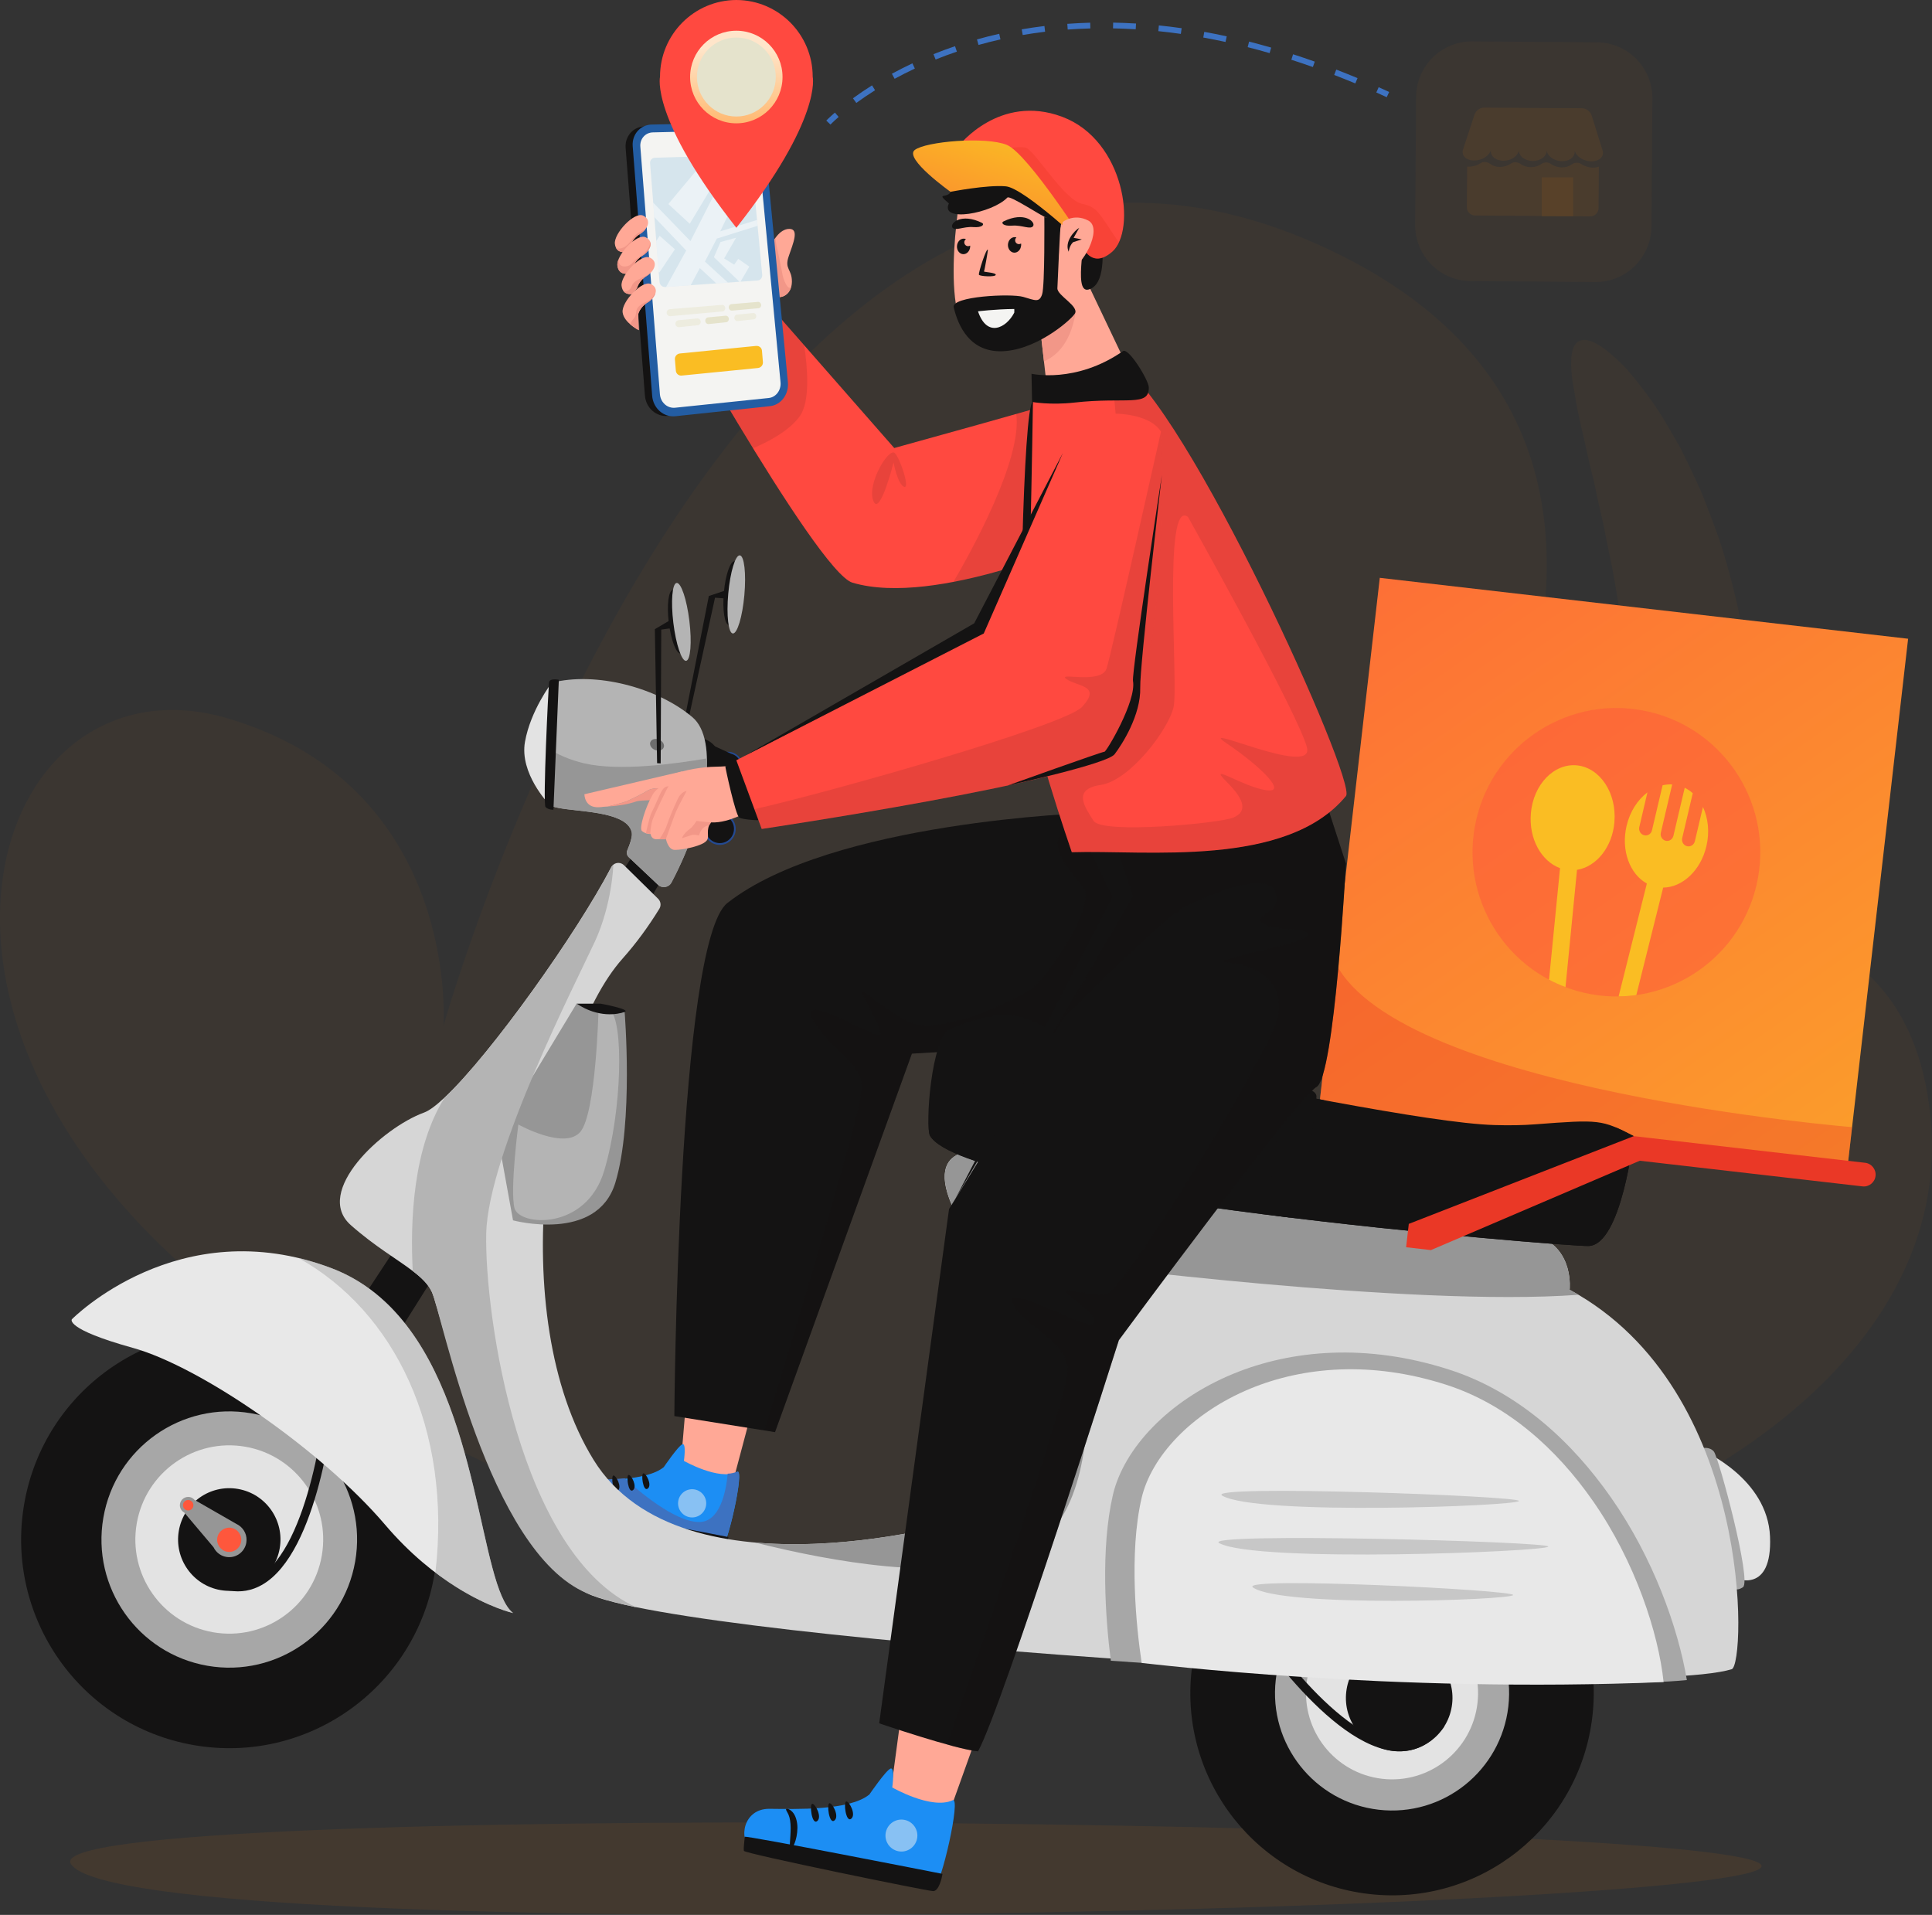 <svg width="226" height="224" viewBox="0 0 226 224" fill="none" xmlns="http://www.w3.org/2000/svg">
<rect x="0" y="0" width="226" height="224" fill="#333333" stroke="none"/>
<g clip-path="url(#clip0_3197_1563)">
<path d="M184.69 39.921C185.528 39.434 186.915 40.059 188.744 41.672C189.202 42.077 189.684 42.544 190.193 43.066C190.671 43.608 191.168 44.209 191.689 44.872C192.727 46.196 193.871 47.739 194.921 49.561C195.461 50.464 196.017 51.422 196.585 52.427C197.098 53.452 197.619 54.532 198.144 55.655C198.407 56.22 198.669 56.793 198.939 57.374C199.198 57.963 199.417 58.572 199.66 59.188C200.134 60.421 200.616 61.697 201.086 63.017C202.825 68.326 204.192 74.353 204.885 80.765C205.609 87.177 205.429 93.341 204.877 98.866C204.713 100.248 204.54 101.591 204.36 102.891C204.149 104.19 203.886 105.439 203.639 106.648C203.185 109.067 202.507 111.274 201.9 113.272C201.74 113.771 201.587 114.254 201.434 114.729C201.254 115.196 201.078 115.648 200.905 116.092C200.557 116.971 200.208 117.796 199.868 118.557C199.213 120.089 198.473 121.353 197.792 122.358C196.433 124.369 195.246 125.323 194.31 125.068C193.374 124.812 192.778 123.379 192.481 121.07C192.336 119.916 192.277 118.546 192.183 116.963C192.148 116.174 192.128 115.342 192.124 114.462C192.124 114.026 192.128 113.575 192.132 113.111C192.12 112.648 192.108 112.173 192.097 111.69C192.054 109.75 192.136 107.661 192.061 105.419C192.058 104.304 192.054 103.15 192.046 101.96C192.003 100.774 191.967 99.557 191.948 98.312C191.764 93.334 191.56 87.899 190.918 82.241C190.303 76.583 189.469 71.235 188.579 66.354C188.329 65.141 188.086 63.955 187.847 62.805C187.73 62.228 187.636 61.65 187.51 61.093C187.381 60.535 187.252 59.989 187.126 59.448C186.88 58.364 186.656 57.312 186.449 56.291C186.19 55.289 185.955 54.32 185.744 53.381C185.356 51.492 184.913 49.808 184.6 48.273C184.443 47.507 184.314 46.781 184.212 46.097C184.079 45.434 183.973 44.81 183.903 44.236C183.617 41.939 183.836 40.4 184.674 39.913L184.69 39.921Z" fill="#FF8200" fill-opacity="0.04"/>
<path fill-rule="evenodd" clip-rule="evenodd" d="M225.859 131.028C222.287 91.763 169.454 110.944 155.6 124.911C155.6 124.911 213.462 55.258 154.292 28.652C86.137 -1.99 51.873 120.014 51.873 120.014C51.873 120.014 53.949 92.121 26.665 84.04C-0.631 75.955 -16.286 119.174 26.63 152.471C110.346 217.427 230.708 184.268 225.855 131.028H225.859Z" fill="#FF8200" fill-opacity="0.04"/>
<path d="M8.292 218.035C3.603 210.461 199.527 212.774 205.915 218.035C212.303 223.297 14.645 228.299 8.292 218.035Z" fill="#FF8200" fill-opacity="0.08"/>
<path d="M80.297 163.461L79.244 175.943L85.13 175.625L88.174 164.179L80.297 163.461Z" fill="#FFA896"/>
<path d="M86.239 172.197C87.147 171.777 85.06 181.103 84.351 181.216C83.646 181.33 66.886 178.26 65.488 177.251C64.09 176.242 64.65 173.108 67.325 173.124C70.004 173.136 75.585 173.328 77.649 171.616C77.649 171.616 79.353 169.111 79.827 168.942C80.301 168.773 80.003 170.89 80.003 170.89C80.003 170.89 84.053 173.206 86.235 172.201L86.239 172.197Z" fill="#1C8EF4"/>
<path d="M84.351 181.162C83.65 181.276 66.882 178.201 65.492 177.196C64.09 176.183 64.65 173.049 67.329 173.069C68.747 173.077 70.979 173.128 73.071 172.928C74.641 174.361 78.871 177.985 81.719 178.04C84.206 178.099 84.927 174.522 85.126 172.386C85.522 172.378 85.914 172.292 86.243 172.139C87.151 171.722 85.06 181.044 84.351 181.158V181.162Z" fill="#3D72C1"/>
<path d="M69.06 173.14C69.001 173.234 69.17 173.415 69.307 173.725C69.448 174.039 69.526 174.518 69.53 175.079C69.53 176.21 69.346 177.18 69.538 177.235C69.706 177.298 70.223 176.379 70.231 175.072C70.231 174.424 70.039 173.799 69.722 173.45C69.401 173.104 69.095 173.065 69.06 173.136V173.14Z" fill="#141313"/>
<path d="M85.213 179.799C85.162 180.133 84.864 181.586 84.249 181.578C83.638 181.57 64.779 177.753 64.709 177.471C64.638 177.184 64.799 176.214 64.775 176.018C64.752 175.821 85.209 179.799 85.209 179.799H85.213Z" fill="#141313"/>
<path d="M75.766 174.137C76.322 173.721 75.574 172.327 75.264 172.347C74.955 172.367 75.217 174.55 75.766 174.137Z" fill="#141313"/>
<path d="M74.034 174.322C74.591 173.906 73.842 172.512 73.533 172.531C73.224 172.551 73.486 174.734 74.034 174.322Z" fill="#141313"/>
<path d="M72.256 174.388C72.812 173.972 72.064 172.578 71.755 172.598C71.445 172.617 71.708 174.801 72.256 174.388Z" fill="#141313"/>
<path opacity="0.5" d="M79.353 175.515C79.165 176.406 79.737 177.282 80.626 177.471C81.515 177.659 82.389 177.086 82.577 176.194C82.765 175.303 82.193 174.427 81.304 174.239C80.415 174.051 79.541 174.624 79.353 175.515Z" fill="#F4F4F2"/>
<path d="M127.341 95.097C127.341 95.097 97.264 96.059 85.087 105.632C79.24 110.229 78.883 165.648 78.883 165.648L90.657 167.529L106.669 123.25C106.669 123.25 137.768 121.495 140.995 120.552C144.222 119.61 150.932 99.184 150.932 99.184L127.341 95.097Z" fill="#141313"/>
<path opacity="0.35" d="M139.244 120.78C131.223 121.404 106.669 123.249 106.669 123.249L90.657 167.529L89.427 167.246C91.808 159.507 100.915 129.724 100.825 127.149C100.723 124.172 96.493 122.24 94.985 119.111C93.473 115.982 102.235 121.333 102.846 121.07C103.457 120.807 101.831 118.404 101.029 116.567C100.222 114.729 102.74 117.799 106.367 119.515C109.994 121.231 119.057 116.892 120.867 115.471C122.68 114.05 128.367 105.659 126.679 103.774C119.104 95.308 127.905 96.196 132.727 96.035C142.812 95.685 136.925 109.562 139.24 120.784L139.244 120.78Z" fill="#141313"/>
<path d="M83.642 69.916L80.297 85.21L79.894 85.096L82.918 69.716L85.362 68.903L85.052 70.022L83.642 69.916Z" fill="#141313"/>
<path d="M84.676 69.303C84.492 71.368 84.762 73.08 85.283 73.127C85.804 73.175 86.376 71.537 86.56 69.472C86.744 67.407 86.474 65.695 85.953 65.647C85.432 65.6 84.86 67.238 84.676 69.303Z" fill="#141313"/>
<path d="M85.189 69.445C84.962 71.97 85.201 74.055 85.722 74.102C86.243 74.149 86.846 72.142 87.073 69.618C87.3 67.093 87.061 65.008 86.54 64.965C86.02 64.918 85.416 66.924 85.189 69.449V69.445Z" fill="#B4B4B4"/>
<path d="M83.38 90.074C83.615 90.974 84.57 91.504 85.51 91.256C86.454 91.009 87.026 90.078 86.791 89.179C86.556 88.28 85.6 87.75 84.66 87.997C83.716 88.245 83.145 89.175 83.38 90.074Z" fill="#244A92"/>
<path d="M127.345 63.037C127.345 63.037 109.544 71.062 99.721 68.161C95.506 66.916 76.067 31.825 76.067 31.825L83.161 27.938L104.605 52.408C104.605 52.408 123.973 47.06 124.921 46.655C125.869 46.251 129.225 59.895 127.345 63.037Z" fill="#FF4940"/>
<path opacity="0.1" d="M104.679 53C105.329 53.691 106.5 57.276 105.74 56.935C104.981 56.593 104.526 54.096 104.526 54.096C104.526 54.096 102.901 60.571 102.149 58.564C101.397 56.558 103.997 52.282 104.679 53.004V53Z" fill="#141313"/>
<path opacity="0.1" d="M94.072 40.392C94.468 43.051 94.777 46.954 93.575 48.658C92.318 50.436 89.729 51.748 88.084 52.435C82.036 42.607 76.059 31.829 76.059 31.829L83.156 27.938L94.072 40.396V40.392Z" fill="#141313"/>
<path opacity="0.1" d="M127.345 63.033C127.345 63.033 119.617 66.52 111.533 68.067C113.703 64.352 119.574 53.731 118.885 48.426C122.061 47.531 124.599 46.797 124.921 46.656C125.868 46.247 129.225 59.896 127.345 63.029V63.033Z" fill="#141313"/>
<path d="M86.615 89.231C86.474 88.693 86.043 88.3 85.526 88.17H85.522L84.539 87.719H84.535L82.404 86.745L81.934 91.013L83.94 91.072L84.704 91.096C84.903 91.147 85.115 91.151 85.326 91.115C85.373 91.115 85.42 91.1 85.471 91.088C86.309 90.864 86.823 90.032 86.615 89.231Z" fill="#141313"/>
<path d="M79.686 89.552C80.05 90.946 81.347 91.814 82.585 91.488C83.822 91.162 84.527 89.772 84.167 88.378C83.803 86.984 82.506 86.117 81.269 86.443C80.031 86.769 79.326 88.159 79.686 89.552Z" fill="#141313"/>
<path d="M81.429 87.056C82.365 86.812 83.344 87.468 83.619 88.52C83.893 89.573 83.36 90.629 82.424 90.872C81.488 91.116 80.509 90.46 80.234 89.408C79.96 88.355 80.493 87.299 81.429 87.056Z" fill="#141313"/>
<path d="M199.206 169.7C199.206 169.7 206.757 172.943 207.051 179.732C207.345 186.517 203.021 184.625 203.021 184.625L199.206 169.704V169.7Z" fill="#E3E3E3"/>
<path d="M198.614 169.481C198.614 169.481 199.895 169.069 200.482 169.795C201.07 170.521 204.932 184.959 203.89 185.662C202.844 186.369 202.656 185.399 202.656 185.399L198.61 169.481H198.614Z" fill="#A7A7A7"/>
<path d="M154.297 129.546L216.099 136.671L223.206 74.718L161.404 67.593L154.297 129.546Z" fill="url(#paint0_linear_3197_1563)"/>
<path opacity="0.5" d="M192.9 83.261C183.848 81.149 174.8 86.791 172.693 95.866C170.586 104.94 176.214 114.01 185.266 116.123C194.317 118.235 203.365 112.593 205.472 103.518C207.58 94.444 201.951 85.374 192.9 83.261Z" fill="#FE573C"/>
<path d="M199.609 98.992C198.943 101.83 196.797 103.805 194.553 103.829L191.411 116.402C190.734 116.496 190.04 116.551 189.343 116.555L192.645 103.35C190.644 102.254 189.598 99.459 190.275 96.6C190.671 94.912 191.584 93.545 192.712 92.689L191.76 96.749C191.666 97.166 191.913 97.606 192.332 97.704C192.743 97.81 193.15 97.55 193.244 97.126L194.486 91.857C194.85 91.782 195.23 91.735 195.606 91.763L194.282 97.397C194.18 97.814 194.423 98.238 194.838 98.348C195.242 98.45 195.649 98.194 195.751 97.774L197.075 92.148C197.412 92.324 197.733 92.532 198.015 92.788L196.781 98.029C196.679 98.461 196.934 98.885 197.337 98.984C197.749 99.09 198.156 98.831 198.258 98.41L199.206 94.394C199.809 95.685 200.005 97.327 199.609 98.992Z" fill="#FABD23"/>
<path d="M188.854 96.153C188.607 99.101 186.739 101.387 184.475 101.752L183.127 115.467C182.458 115.22 181.819 114.929 181.2 114.607L182.489 101.555C180.307 100.747 178.823 98.124 179.077 95.147C179.359 91.763 181.796 89.25 184.494 89.532C187.193 89.827 189.132 92.795 188.85 96.149L188.854 96.153Z" fill="#FABD23"/>
<path opacity="0.35" d="M216.647 131.848L216.095 136.686L154.292 129.559L156.231 112.655C163.818 127.572 216.651 131.848 216.651 131.848H216.647Z" fill="#EA3826"/>
<path d="M77.618 102.494L75.589 105.989L72.487 102.459L74.308 99.624L77.618 102.494Z" fill="#141313"/>
<path d="M53.182 145.454L42.661 162.189L37.738 158.966L48.423 142.733L53.182 145.454Z" fill="#141313"/>
<path d="M186.276 200.755C184.788 213.736 173.089 223.046 160.144 221.554C147.199 220.062 137.909 208.333 139.397 195.352C140.885 182.371 152.585 173.061 165.529 174.553C178.474 176.046 187.765 187.774 186.276 200.755Z" fill="#141313"/>
<path d="M176.441 199.624C175.576 207.155 168.788 212.562 161.276 211.698C153.764 210.83 148.37 204.026 149.236 196.491C150.101 188.96 156.889 183.553 164.401 184.421C171.914 185.284 177.307 192.093 176.441 199.628V199.624Z" fill="#A7A7A7"/>
<path d="M172.834 199.209C172.2 204.745 167.21 208.715 161.687 208.079C156.165 207.442 152.205 202.44 152.839 196.904C153.474 191.367 158.464 187.398 163.986 188.034C169.509 188.67 173.469 193.672 172.834 199.209Z" fill="#E3E3E3"/>
<path d="M169.865 199.33C169.474 202.757 166.379 205.219 162.96 204.827C159.541 204.434 157.085 201.332 157.481 197.904C157.872 194.476 160.966 192.014 164.386 192.411C167.805 192.804 170.261 195.906 169.865 199.334V199.33Z" fill="#141313"/>
<path d="M167.323 203.649C166.184 204.513 164.891 204.917 163.461 204.859C155.495 204.533 145.918 189.726 145.511 189.094C145.358 188.858 145.425 188.544 145.664 188.387C145.903 188.234 146.216 188.304 146.369 188.54C146.467 188.689 156.063 203.527 163.501 203.834C165.287 203.908 166.771 203.135 168.036 201.478C168.205 201.258 168.53 201.211 168.753 201.384C168.976 201.556 169.019 201.878 168.847 202.102C168.373 202.723 167.864 203.237 167.323 203.649Z" fill="#141313"/>
<path d="M64.528 79.877C64.528 79.877 63.545 92.799 64.16 93.997C64.626 94.916 69.734 94.598 72.374 95.799C73.173 96.16 73.748 96.659 73.901 97.378C73.913 97.436 73.917 97.503 73.917 97.574C73.921 97.99 73.729 98.634 73.38 99.459C73.259 99.737 73.329 100.067 73.549 100.275L76.964 103.495C77.45 103.951 78.229 103.821 78.543 103.232C79.608 101.226 80.497 99.164 81.171 97.162C81.829 95.21 82.287 93.314 82.518 91.578C82.518 91.578 82.518 91.576 82.518 91.57C82.988 88.068 82.553 85.217 81.006 83.902C76.901 80.423 69.679 78.526 64.524 79.873L64.528 79.877Z" fill="#B4B4B4"/>
<path d="M82.694 88.712C82.722 89.584 82.667 90.554 82.526 91.567V91.575C82.291 93.31 81.836 95.207 81.174 97.162C80.501 99.165 79.612 101.23 78.554 103.232C78.241 103.821 77.457 103.955 76.976 103.499L73.56 100.276C73.333 100.068 73.267 99.746 73.392 99.459C73.74 98.634 73.932 97.99 73.921 97.57C73.921 97.504 73.921 97.437 73.913 97.382C73.76 96.659 73.184 96.157 72.381 95.799C69.742 94.606 64.642 94.916 64.168 93.997C63.894 93.455 63.941 90.565 64.082 87.538C65.237 88.261 66.655 88.904 68.379 89.301C72.448 90.24 78.985 89.36 82.706 88.712H82.694Z" fill="#969696"/>
<path d="M41.04 143.314C43.848 145.8 46.461 147.288 48.278 148.678C49.316 149.467 50.091 150.221 50.51 151.113C51.666 153.567 57.384 180.785 68.637 186.361C80.039 192.007 189.99 199.079 202.57 195.262C204.227 194.76 205.21 162.547 183.609 150.873C183.609 150.873 184.138 146.259 180.108 144.701H180.104C179.974 144.649 115.552 134.735 115.552 134.735C115.552 134.735 107.005 133.102 112.156 142.639C117.091 151.796 128.34 170.953 113.844 177.546C113.237 177.829 79.843 187.649 69.428 170.757C59.014 153.861 63.729 122.339 72.84 112.118C74.422 110.343 75.856 108.376 77.129 106.307C77.364 105.926 77.297 105.435 76.976 105.125L72.993 101.21C72.636 100.861 72.092 100.861 71.739 101.151C71.641 101.23 71.559 101.328 71.5 101.442C67.544 109.06 57.419 123.325 52.007 128.39C51.027 129.309 50.205 129.925 49.602 130.145C44.686 131.935 36.626 139.411 41.032 143.307L41.04 143.314Z" fill="#D6D6D6"/>
<path d="M125.461 147.799C125.461 147.799 132.539 177.546 118.423 182.23C110.237 184.952 97.523 182.753 88.295 180.436C100.558 181.535 113.464 177.723 113.844 177.542C128.34 170.95 117.091 151.8 112.16 142.635C107.013 133.102 115.556 134.735 115.556 134.735C115.556 134.735 131.661 137.209 147.783 139.694C163.896 142.18 180.037 144.673 180.104 144.693C184.134 146.26 183.613 150.869 183.613 150.869C183.962 151.058 184.314 151.25 184.655 151.458C165.012 152.927 125.461 147.799 125.461 147.799Z" fill="#969696"/>
<path d="M67.446 117.403C67.446 117.403 69.941 119.111 73.067 118.369C73.067 118.369 74.132 131.295 71.978 138.355C69.824 145.415 60.012 142.753 60.012 142.753L58.191 132.725L67.446 117.403Z" fill="#969696"/>
<path d="M71.328 118.106L70.012 118.161C70.012 118.161 69.718 130.177 67.905 132.379C66.091 134.582 60.635 131.543 60.635 131.543C60.635 131.543 59.636 139.231 60.185 141.328C60.733 143.425 68.559 143.994 70.674 136.958C72.789 129.917 72.989 119.335 71.324 118.11L71.328 118.106Z" fill="#B4B4B4"/>
<path d="M67.446 117.403H70.259C70.259 117.403 73.862 118.071 73.067 118.369C72.272 118.668 69.992 119.096 67.446 117.403Z" fill="#141313"/>
<path d="M64.528 79.878C64.528 79.878 62.065 83.09 61.411 86.773C60.753 90.456 64.16 94.002 64.16 94.002L64.528 79.878Z" fill="#E3E3E3"/>
<path d="M191.114 132.901C191.114 132.901 189.7 145.654 185.814 145.753C183.01 145.823 112.971 140.102 108.788 132.85C108.204 131.837 109.32 121.475 111.749 121.098C113.629 120.815 121.435 122.213 131.054 124.078C146.706 127.106 167.175 131.374 174.8 131.605C176.633 131.66 178.2 131.625 179.532 131.523H179.54C187.162 130.942 187.338 130.961 191.114 132.897V132.901Z" fill="#141313"/>
<path d="M191.11 132.901C191.11 132.901 189.692 145.655 185.814 145.757C183.014 145.824 112.975 140.111 108.791 132.854C108.208 131.845 108.909 121.299 111.177 120.348C122.007 115.813 121.435 122.221 131.054 124.086C138.531 125.535 147.105 127.263 154.852 128.696C152.502 131.881 147.83 138.556 149.146 139.573C150.877 140.919 164.48 140.279 164.48 140.279L189.01 131.888C189.613 132.136 190.271 132.474 191.11 132.905V132.901Z" fill="#141313"/>
<path d="M153.995 128.346C153.995 128.346 152.651 142.635 150.763 142.415C148.875 142.195 148.088 142.011 148.088 142.011C148.088 142.011 150.172 128.327 149.792 127.16C149.792 127.16 154.143 126.909 153.995 128.346Z" fill="#141313"/>
<path d="M48.278 148.678C49.316 149.467 50.091 150.221 50.51 151.112C51.666 153.566 57.063 181.492 68.637 186.361C69.941 186.914 71.943 187.476 74.461 188.037C60.651 181.775 56.683 153.735 56.875 144.327C57.075 134.915 67.568 114.529 69.597 110.12C71.622 105.71 71.747 101.155 71.747 101.155C71.649 101.234 71.567 101.332 71.508 101.446C67.552 109.063 57.427 123.328 52.014 128.394C48.317 134.244 47.972 142.82 48.282 148.674L48.278 148.678Z" fill="#B4B4B4"/>
<path d="M50.804 184.26C48.505 197.539 35.905 206.441 22.658 204.136C9.412 201.831 0.537 189.2 2.832 175.916C5.131 162.637 17.731 153.735 30.978 156.04C44.224 158.345 53.099 170.977 50.804 184.26Z" fill="#141313"/>
<path d="M41.549 182.65C40.139 190.805 32.399 196.271 24.264 194.857C16.129 193.444 10.677 185.685 12.091 177.53C13.501 169.374 21.241 163.909 29.376 165.322C37.511 166.736 42.963 174.495 41.549 182.65Z" fill="#A7A7A7"/>
<path d="M37.644 181.971C36.606 187.963 30.919 191.98 24.942 190.939C18.965 189.899 14.958 184.197 15.996 178.205C17.034 172.21 22.721 168.197 28.698 169.233C34.675 170.274 38.682 175.975 37.644 181.967V181.971Z" fill="#E3E3E3"/>
<path d="M32.721 181.115C32.157 184.382 29.054 186.573 25.796 186.004C22.537 185.438 20.355 182.328 20.919 179.062C21.483 175.795 24.585 173.604 27.844 174.173C31.103 174.738 33.288 177.848 32.721 181.115Z" fill="#141313"/>
<path d="M26.814 186.062C28.165 186.298 29.45 186.074 30.645 185.395C37.311 181.606 38.999 164.734 39.069 164.019C39.097 163.748 38.901 163.509 38.627 163.481C38.357 163.454 38.118 163.654 38.09 163.925C38.075 164.094 36.383 181.001 30.159 184.539C28.663 185.391 27.061 185.383 25.251 184.523C25.008 184.409 24.715 184.511 24.597 184.759C24.48 185.006 24.585 185.297 24.832 185.415C25.506 185.737 26.168 185.952 26.814 186.062Z" fill="#141313"/>
<path d="M21.056 175.912C21.146 175.382 21.652 175.028 22.18 175.119C22.412 175.158 22.604 175.28 22.744 175.444L27.691 178.287C27.782 178.33 27.868 178.378 27.946 178.433C28.588 178.868 28.953 179.65 28.812 180.466C28.62 181.574 27.57 182.316 26.465 182.123C26.164 182.072 25.89 181.955 25.655 181.79C25.361 181.586 25.13 181.311 24.977 180.989L21.55 176.933C21.194 176.736 20.982 176.332 21.056 175.912Z" fill="#969696"/>
<path d="M25.42 179.877C25.287 180.651 25.804 181.381 26.571 181.519C27.339 181.652 28.071 181.134 28.204 180.364C28.338 179.591 27.821 178.861 27.053 178.723C26.285 178.59 25.553 179.108 25.42 179.877Z" fill="#FE573C"/>
<path d="M21.413 175.975C21.354 176.309 21.577 176.627 21.91 176.682C22.243 176.741 22.56 176.517 22.615 176.183C22.674 175.849 22.451 175.531 22.118 175.476C21.785 175.417 21.468 175.641 21.413 175.975Z" fill="#FE573C"/>
<path d="M15.53 157.666C23.532 159.888 37.683 169.708 45.043 178.354C47.957 181.778 50.914 184.111 53.42 185.681C57.243 188.076 60.02 188.693 60.02 188.693C56.033 185.536 56.268 164.27 46.151 153.386C44.126 151.206 41.682 149.44 38.713 148.324C20.892 141.622 8.405 154.328 8.405 154.328C8.405 154.328 7.532 155.443 15.534 157.669L15.53 157.666Z" fill="#E8E8E8"/>
<g opacity="0.5">
<path d="M60.02 188.689C60.02 188.689 57.239 188.073 53.417 185.677C52.625 185.183 51.795 184.613 50.933 183.946C52.88 167.187 46.155 153.382 34.89 147.143C36.136 147.437 37.405 147.826 38.709 148.317C41.686 149.432 44.13 151.203 46.151 153.378C56.264 164.262 56.025 185.524 60.02 188.681V188.689Z" fill="#A7A7A7"/>
</g>
<path d="M197.326 196.53C187.412 197.527 158.534 196.287 129.942 194.268C129.3 189.278 128.739 181.122 130.185 174.867C131.43 169.519 136.604 163.853 144.273 160.697C151.073 157.913 159.815 157.092 169.521 160.214C177.507 162.778 183.844 168.565 188.478 175.217C193.389 182.245 196.299 190.393 197.326 196.53Z" fill="#A7A7A7"/>
<path d="M133.537 175.26C132.045 181.699 132.915 190.389 133.553 194.527C134.38 194.594 162.647 198.101 194.603 196.762C194.008 191.068 191.302 182.697 186.331 175.574C182.133 169.551 176.391 164.305 169.16 161.981C160.371 159.157 152.451 159.896 146.298 162.42C139.346 165.279 134.662 170.415 133.537 175.256V175.26Z" fill="#E8E8E8"/>
<path opacity="0.5" d="M142.969 174.953C140.764 173.642 177.938 174.989 177.679 175.582C177.421 176.175 146.948 177.317 142.969 174.953Z" fill="#A7A7A7"/>
<path opacity="0.5" d="M146.576 185.7C144.653 184.373 177.229 185.995 176.998 186.584C176.767 187.173 150.043 188.091 146.576 185.7Z" fill="#A7A7A7"/>
<path opacity="0.5" d="M142.636 180.517C140.18 179.221 181.4 180.325 181.118 180.918C180.836 181.511 147.058 182.853 142.636 180.517Z" fill="#A7A7A7"/>
<path d="M191.114 132.901L218.174 136.019C218.934 136.105 219.483 136.796 219.396 137.558C219.31 138.32 218.621 138.87 217.861 138.779L191.815 135.779L167.386 146.232L164.484 145.898L164.797 143.165L191.114 132.901Z" fill="#EA3826"/>
<path d="M78.033 92.835C77.865 94.311 78.922 95.646 80.395 95.815C81.868 95.984 83.2 94.924 83.368 93.447C83.536 91.971 82.479 90.636 81.006 90.467C79.533 90.298 78.202 91.358 78.033 92.835Z" fill="#141313"/>
<path d="M79.02 93.079C78.903 94.103 79.635 95.03 80.657 95.148C81.68 95.266 82.604 94.531 82.722 93.507C82.839 92.482 82.107 91.555 81.084 91.437C80.062 91.319 79.138 92.054 79.02 93.079Z" fill="#141313"/>
<path d="M79.373 94.405L80.321 95.434L83.16 98.516L85.577 95.712L84.281 94.295L84.273 94.291L82.017 91.825L81.617 92.21L80.724 93.082L80.642 93.16L80.262 93.533L80.156 93.635L79.365 94.405H79.373Z" fill="#141313"/>
<path d="M82.35 96.753C82.232 97.778 82.965 98.705 83.987 98.823C85.009 98.94 85.933 98.206 86.051 97.181C86.168 96.156 85.436 95.23 84.414 95.112C83.391 94.994 82.467 95.728 82.35 96.753Z" fill="#244A92"/>
<path d="M82.557 96.777C82.451 97.688 83.106 98.508 84.014 98.614C84.923 98.72 85.741 98.064 85.847 97.153C85.953 96.243 85.299 95.422 84.39 95.316C83.481 95.21 82.663 95.866 82.557 96.777Z" fill="#141313"/>
<path d="M65.371 79.52C65.371 79.52 64.285 79.281 64.219 79.843C64.156 80.404 63.479 94.06 63.816 94.406C64.152 94.751 64.74 94.724 64.74 94.724L65.371 79.52Z" fill="#141313"/>
<path opacity="0.44" d="M76.079 86.796C75.942 87.126 76.177 87.542 76.604 87.722C77.034 87.903 77.493 87.781 77.634 87.448C77.771 87.118 77.536 86.702 77.109 86.521C76.678 86.34 76.22 86.462 76.079 86.796Z" fill="#141313"/>
<path d="M77.352 73.646L77.285 89.301L76.866 89.277L76.604 73.599L78.821 72.291L78.754 73.453L77.352 73.646Z" fill="#141313"/>
<path d="M78.237 72.829C78.488 74.887 79.11 76.504 79.631 76.442C80.148 76.379 80.368 74.659 80.113 72.598C79.862 70.54 79.24 68.922 78.719 68.985C78.202 69.048 77.982 70.768 78.233 72.829H78.237Z" fill="#141313"/>
<path d="M78.766 72.861C79.071 75.377 79.741 77.364 80.258 77.301C80.775 77.239 80.947 75.146 80.642 72.633C80.336 70.116 79.667 68.129 79.15 68.192C78.633 68.255 78.46 70.347 78.766 72.861Z" fill="#B4B4B4"/>
<path d="M79.78 90.239L78.95 93.616C78.95 93.616 77.571 93.581 76.326 93.6L77.027 92.203C77.027 92.203 76.212 92.171 75.671 92.521C75.131 92.87 73.925 93.447 73.404 93.683C72.891 93.915 71.148 94.331 71.101 94.343C69.785 94.421 71.011 94.374 70.067 94.425C68.347 94.523 68.363 92.909 68.363 92.909L79.776 90.239H79.78Z" fill="#FFA896"/>
<path d="M75.671 92.525C76.212 92.175 77.027 92.207 77.027 92.207L76.326 93.605C75.491 93.616 74.72 93.656 74.461 93.742C73.345 94.123 72.193 94.28 71.105 94.343C71.152 94.331 72.891 93.915 73.408 93.683C73.928 93.448 75.135 92.87 75.675 92.521L75.671 92.525Z" fill="#F29788"/>
<path d="M78.496 91.539C78.496 91.539 77.027 91.794 76.337 92.972C75.55 94.307 74.716 96.899 75.088 97.205C75.82 97.81 76.647 97.456 76.647 97.456L78.496 91.539Z" fill="#FFA896"/>
<path d="M76.337 95.893C76.608 95.191 78.061 90.871 78.429 90.71C80.086 89.992 82.436 89.701 83.65 89.689C85.291 89.674 88.432 89.301 88.432 89.301L88.867 94.547C87.676 94.672 85.502 96.317 83.164 96.204C82.518 97.067 83.008 97.79 82.714 98.265C82.295 98.948 79.882 99.427 78.934 99.419C78.108 99.415 77.877 98.041 77.877 98.041C77.877 98.041 77.364 98.175 76.799 98.175C75.742 98.175 76.071 96.592 76.345 95.889L76.337 95.893Z" fill="#FFA896"/>
<path d="M83.16 96.208L81.472 96.031C81.472 96.031 81.104 96.663 80.732 96.934C79.886 97.551 79.784 98.053 79.784 98.053C79.784 98.053 80.662 97.747 80.947 97.672C81.233 97.602 81.774 97.735 81.774 97.735C81.774 97.735 81.958 96.699 82.941 96.53C83.074 96.392 83.164 96.208 83.164 96.208H83.16Z" fill="#F29788"/>
<path d="M77.885 98.179C77.885 98.179 78.828 95.536 79.071 94.955C79.314 94.374 80.321 92.524 80.321 92.524C80.321 92.524 79.694 92.583 79.291 93.439C78.825 94.429 78.233 95.823 77.959 96.663C77.775 97.228 77.132 98.179 77.132 98.179H77.892H77.885Z" fill="#F29788"/>
<path d="M76.067 97.55C76.067 97.55 76.098 96.557 76.337 95.893C76.576 95.23 78.065 92.092 78.21 91.971C77.998 91.979 77.692 92.041 77.407 92.524C77.121 93.003 76.506 94.546 76.243 95.002C75.981 95.457 75.562 97.46 75.562 97.46L76.067 97.55Z" fill="#F29788"/>
<path d="M105.447 200.308L103.5 214.812L110.17 214.471L114.31 202.911L105.447 200.308Z" fill="#FFA896"/>
<path d="M111.435 210.588C112.469 210.117 110.072 220.679 109.273 220.805C108.474 220.93 89.486 217.408 87.903 216.262C86.321 215.111 86.963 211.565 89.999 211.589C93.034 211.609 99.36 211.844 101.702 209.908C101.702 209.908 103.641 207.073 104.178 206.881C104.714 206.689 104.373 209.092 104.373 209.092C104.373 209.092 108.956 211.73 111.435 210.592V210.588Z" fill="#1C8EF4"/>
<path d="M91.961 211.613C91.895 211.719 92.083 211.927 92.239 212.276C92.396 212.634 92.486 213.175 92.49 213.812C92.486 215.092 92.275 216.191 92.49 216.258C92.682 216.328 93.266 215.288 93.281 213.808C93.281 213.073 93.07 212.363 92.709 211.97C92.345 211.577 92 211.534 91.961 211.613Z" fill="#141313"/>
<path d="M110.252 219.202C110.194 219.579 109.853 221.224 109.156 221.217C108.459 221.209 87.101 216.831 87.022 216.509C86.944 216.187 87.128 215.087 87.105 214.863C87.077 214.64 110.252 219.202 110.252 219.202Z" fill="#141313"/>
<path d="M99.56 212.759C100.19 212.288 99.344 210.705 98.996 210.729C98.647 210.752 98.937 213.222 99.56 212.759Z" fill="#141313"/>
<path d="M97.597 212.963C98.228 212.492 97.382 210.909 97.033 210.933C96.685 210.956 96.975 213.426 97.597 212.963Z" fill="#141313"/>
<path d="M95.58 213.034C96.211 212.563 95.365 210.981 95.016 211.004C94.668 211.028 94.958 213.497 95.58 213.034Z" fill="#141313"/>
<path opacity="0.5" d="M103.621 214.329C103.406 215.338 104.052 216.332 105.059 216.548C106.065 216.764 107.056 216.116 107.272 215.107C107.487 214.098 106.841 213.104 105.834 212.888C104.828 212.672 103.837 213.32 103.621 214.329Z" fill="#F4F4F2"/>
<path d="M154.292 91.319L157.441 101.014C157.441 101.014 156.121 125.991 154.002 127.145C151.887 128.299 130.882 156.767 130.882 156.767C130.882 156.767 117.259 199.699 114.404 204.866C111.706 204.619 102.846 201.588 102.846 201.588L111.016 141.426C111.016 141.426 131.943 107.854 131.493 104.446C131.039 101.037 129.276 95.097 129.276 95.097L154.292 91.315V91.319Z" fill="#141313"/>
<path opacity="0.35" d="M157.437 101.014C157.437 101.014 156.114 125.991 153.999 127.149C151.883 128.299 130.886 156.767 130.886 156.767C130.886 156.767 117.256 199.699 114.404 204.866C113.597 204.792 112.25 204.478 110.746 204.058C114.138 194.398 125.066 163.01 124.897 160.171C124.697 156.818 119.66 155.051 118.419 152.459C117.177 149.868 126.91 155.455 127.803 154.846C128.704 154.242 126.307 152.624 124.897 151.415C123.487 150.201 127.114 151.615 129.276 151.415C131.446 151.214 147.254 124.966 149.15 119.916C151.037 114.867 146.651 112.848 143.631 112.601C140.611 112.354 151.688 110.63 152.773 109.538C153.865 108.447 149.267 109.012 147.751 108.042C146.236 107.08 150.274 106.79 149.146 104.32C148.01 101.842 141.814 104.567 138.782 105.989C136.769 106.923 129.213 114.309 124.333 119.202C128.356 112.153 131.677 105.82 131.497 104.442C131.039 101.037 129.276 95.093 129.276 95.093L154.296 91.315L157.437 101.006V101.014Z" fill="#141313"/>
<path d="M111.729 140.275L130.142 104.901L125.637 95.654L129.542 96.031L132.55 104.827L111.729 140.275Z" fill="#141313"/>
<path d="M125.371 99.69C134.019 99.412 150.489 101.567 157.449 93.114C158.808 91.46 138.739 47.079 130.694 42.367C130.694 42.367 121.352 45.355 120.882 46.651C120.408 47.947 120.025 75.448 120.04 79.877C120.056 84.306 125.375 99.69 125.375 99.69H125.371Z" fill="#FF4940"/>
<path d="M120.831 46.977C120.831 46.977 120.354 79.787 119.723 79.442C119.092 79.097 119.66 47.209 120.831 46.977Z" fill="#141313"/>
<path opacity="0.1" d="M156.873 90.196C156.838 90.102 156.815 90.008 156.779 89.906C156.752 89.819 156.721 89.725 156.685 89.623C156.619 89.434 156.544 89.234 156.47 89.03C156.435 88.924 156.396 88.814 156.356 88.708C156.204 88.284 156.035 87.832 155.847 87.357C155.667 86.878 155.471 86.376 155.264 85.85C154.946 85.068 154.606 84.24 154.241 83.372C153.94 82.645 153.611 81.892 153.274 81.11C153.141 80.8 153 80.49 152.863 80.176V80.168C152.647 79.697 152.432 79.214 152.216 78.719V78.711C151.997 78.228 151.774 77.73 151.547 77.223C151.163 76.383 150.767 75.519 150.364 74.651C150.117 74.133 149.874 73.607 149.624 73.084V73.077C149.369 72.55 149.114 72.02 148.86 71.486C148.868 71.478 148.86 71.478 148.86 71.478C148.605 70.948 148.343 70.414 148.08 69.876C147.998 69.696 147.904 69.511 147.818 69.331C147.113 67.897 146.388 66.457 145.656 65.023C145.57 64.843 145.476 64.658 145.382 64.478C145.201 64.128 145.013 63.771 144.833 63.413C144.653 63.056 144.465 62.699 144.277 62.342C144.089 61.992 143.909 61.643 143.721 61.293V61.285C143.533 60.944 143.345 60.59 143.165 60.249C143.071 60.072 142.977 59.899 142.883 59.722C142.695 59.381 142.507 59.043 142.327 58.698C142.139 58.36 141.951 58.018 141.763 57.681C141.575 57.343 141.387 57.013 141.206 56.691C137.2 49.604 133.31 43.883 130.702 42.348C130.702 42.348 130.674 42.355 130.627 42.367C130.486 42.407 130.149 42.497 129.679 42.623C129.687 42.642 129.687 42.658 129.691 42.678C130.357 45.846 130.663 49.09 130.639 52.329C130.557 59.848 128.634 67.336 125.062 73.952C124.063 75.817 122.512 81.456 121.02 85.374C122.559 91.519 125.375 99.675 125.375 99.675C131.571 99.475 141.774 100.523 149.631 98.026C150.109 97.873 150.579 97.708 151.034 97.527C151.727 97.256 152.389 96.954 153.027 96.62C153.458 96.396 153.865 96.157 154.269 95.901C155.068 95.391 155.812 94.806 156.486 94.146C156.826 93.817 157.151 93.467 157.453 93.098C157.641 92.87 157.422 91.826 156.877 90.184L156.873 90.196ZM143.459 86.937C147.226 89.47 150.81 92.847 148.096 92.434C145.378 92.03 141.128 89.109 143.462 91.425C145.805 93.742 145.805 95.006 144.242 95.65C142.679 96.298 128.916 97.609 127.921 96.019C126.926 94.445 125.355 92.324 128.759 91.818C132.174 91.315 136.714 85.304 137.286 82.685C137.858 80.074 135.978 58.172 138.97 60.468C138.97 60.468 152.236 84.173 152.902 87.53C153.56 90.887 139.683 84.401 143.455 86.929L143.459 86.937Z" fill="#141313"/>
<path d="M87.641 88.936C87.641 88.936 84.88 89.611 84.844 89.627C84.809 89.642 86.043 95.426 86.493 95.654C86.944 95.882 89.129 96.074 89.58 95.831C90.03 95.587 87.637 88.932 87.637 88.932L87.641 88.936Z" fill="#141313"/>
<path d="M135.813 50.488C135.813 50.488 137.125 80.659 130.083 88.12C127.063 91.316 89.102 96.97 89.102 96.97L86.133 88.933L114.718 74.106C114.718 74.106 125.731 50.382 125.798 49.353C125.868 48.324 133.87 47.386 135.809 50.492L135.813 50.488Z" fill="#FF4940"/>
<path d="M87.155 88.398L115.078 74.101L124.329 53L113.958 72.915L87.155 88.398Z" fill="#141313"/>
<path opacity="0.1" d="M130.087 88.115C127.067 91.311 89.098 96.966 89.098 96.966L88.248 94.653C97.029 92.682 124.592 84.856 126.577 82.693C128.916 80.152 126.037 80.329 124.772 79.449C123.503 78.558 128.814 80.121 129.444 78.197C129.985 76.603 135.797 50.472 135.813 50.487C135.813 50.487 137.125 80.663 130.087 88.115Z" fill="#141313"/>
<path d="M117.89 91.881C117.89 91.881 129.511 89.364 130.381 88.229C131.25 87.094 133.467 83.639 133.381 80.439C133.314 77.898 135.911 55.58 135.911 55.58C135.911 55.58 132.362 78.703 132.535 79.654C132.962 82.002 129.413 87.962 129.198 87.935C128.986 87.907 117.89 91.881 117.89 91.881Z" fill="#141313"/>
<path d="M126.143 30.855L121.333 35.319L122.5 45.642C122.5 45.642 126.19 46.105 127.329 45.712C128.587 45.281 131.759 42.666 131.759 42.666L126.139 30.858L126.143 30.855Z" fill="#FFA896"/>
<path d="M122.12 42.276L121.333 35.319L125.88 31.102C126.209 34.129 126.362 40.415 122.12 42.276Z" fill="#F29788"/>
<path d="M113.022 38.932C115.947 42.698 126.021 38.928 126.973 33.879C127.267 32.288 127.803 25.236 127.803 25.236L127.725 23.069L112.489 21.812C112.489 21.812 112.297 22.924 112.054 24.632C111.94 25.511 111.843 26.571 111.729 27.694C111.4 31.77 111.392 36.863 113.018 38.932H113.022Z" fill="#FFA896"/>
<path d="M122.163 25.357C122.163 25.357 122.234 33.415 121.905 34.424C121.576 35.433 121.094 35.135 119.684 34.726C118.274 34.318 111.236 34.651 111.561 35.955C111.886 37.259 112.928 41.052 116.954 41.091C120.98 41.126 125.097 37.6 125.712 36.721C126.327 35.841 123.652 34.577 123.691 33.721C123.726 32.865 123.996 26.724 124.067 26.465C124.137 26.209 122.159 25.354 122.159 25.354L122.163 25.357Z" fill="#141313"/>
<path d="M128.951 27.768C128.923 26.029 129.656 23.61 128.892 23.426C128.751 23.39 128.387 23.351 127.889 23.316C127.909 9.993 113.182 17.21 111.306 22.271C110.883 23.398 109.324 22.35 110.997 23.795C109.919 26.08 116.057 24.973 117.839 23.111C118.137 22.801 121.979 25.381 122.386 25.444C122.198 27.116 122.52 29.688 123.597 28.043C124.251 27.05 123.746 25.789 124.834 25.664C125.257 25.617 126.131 26.249 126.546 26.39C127.439 26.696 125.344 34.424 127.345 33.866C129.346 33.305 128.978 29.5 128.951 27.764V27.768Z" fill="#141313"/>
<path d="M112.14 17.069C112.14 17.069 116.899 10.912 124.251 13.661C131.603 16.409 132.966 26.948 130.099 29.445C127.235 31.942 126.166 27.792 126.166 27.792C126.166 27.792 115.133 17.065 112.14 17.065V17.069Z" fill="#FF4940"/>
<path opacity="0.35" d="M130.882 28.358C130.67 28.809 130.412 29.179 130.095 29.45C127.231 31.951 126.162 27.797 126.162 27.797C126.162 27.797 118.838 20.67 114.506 18.043C116.848 17.485 119.535 16.951 120.17 17.36C121.329 18.102 124.619 23.446 126.546 23.835C128.481 24.231 128.555 25.001 130.882 28.354V28.358Z" fill="#EA3826"/>
<path d="M127.345 29.092C127.345 29.092 119.848 21.997 117.659 21.797C115.469 21.596 111.188 22.437 111.188 22.437C111.188 22.437 105.709 18.542 107.005 17.544C108.302 16.547 115.274 15.946 117.765 16.944C120.256 17.941 127.349 29.092 127.349 29.092H127.345Z" fill="url(#paint1_linear_3197_1563)"/>
<path d="M119.449 28.696C119.421 29.194 119.053 29.583 118.622 29.556C118.199 29.528 117.878 29.096 117.906 28.602C117.941 28.095 118.309 27.714 118.74 27.742C118.795 27.75 118.846 27.753 118.901 27.777C118.807 27.859 118.748 27.977 118.748 28.115C118.748 28.362 118.948 28.558 119.198 28.558C119.284 28.558 119.374 28.531 119.441 28.484C119.453 28.558 119.461 28.625 119.453 28.7L119.449 28.696Z" fill="#141313"/>
<path d="M117.381 25.904C117.083 26.049 117.295 26.485 118.423 26.394C119.551 26.304 120.573 26.909 120.859 26.43C121.145 25.951 119.817 24.702 117.381 25.904Z" fill="#141313"/>
<path d="M114.874 26.072C115.172 26.218 114.96 26.654 113.832 26.563C112.704 26.473 111.682 27.078 111.396 26.599C111.11 26.119 112.438 24.871 114.874 26.072Z" fill="#141313"/>
<path d="M113.488 28.872C113.452 29.37 113.084 29.755 112.661 29.732C112.23 29.704 111.909 29.272 111.944 28.777C111.98 28.271 112.348 27.89 112.771 27.917C112.853 27.925 112.924 27.945 112.998 27.976C112.877 28.059 112.798 28.196 112.798 28.345C112.798 28.593 112.998 28.797 113.249 28.797C113.335 28.797 113.417 28.77 113.484 28.73C113.492 28.777 113.492 28.824 113.492 28.872H113.488Z" fill="#141313"/>
<path d="M115.56 29.238C115.434 28.837 114.416 31.951 114.514 32.139C114.612 32.328 116.417 32.43 116.48 32.155C116.547 31.88 115.039 31.833 115.105 31.747C115.168 31.664 115.579 29.297 115.56 29.238Z" fill="#141313"/>
<path d="M114.404 36.418C114.404 36.418 116.37 36.167 118.646 36.144C118.646 36.144 118.666 36.454 118.646 36.575C117.706 38.393 115.446 39.524 114.404 36.418Z" fill="#F4F4F2"/>
<path d="M124.306 25.974C124.306 25.974 125.614 24.918 127.298 25.797C129.135 26.755 126.444 31.424 125.222 31.353C124.039 31.286 123.855 30.619 123.93 29.696C124.063 28.122 124.306 25.974 124.306 25.974Z" fill="#FFA896"/>
<path d="M126.252 26.645C125.657 26.999 124.486 28.295 125.011 29.449C125.011 29.449 125.093 28.727 125.528 28.33L126.546 28.004L125.59 27.82L126.248 26.645H126.252Z" fill="#141313"/>
<path d="M131.368 41.072C132.006 40.628 134.364 44.456 134.383 45.312C134.442 47.633 131.704 46.412 125.677 47.091C122.825 47.413 120.73 47.017 120.73 47.017L120.663 43.722C120.663 43.722 125.853 44.908 131.364 41.072H131.368Z" fill="#141313"/>
<path d="M90.508 34.581C91.276 35.091 92.619 34.506 92.635 32.974C92.651 31.443 91.734 31.522 92.259 29.986C92.784 28.451 93.504 26.79 92.349 26.774C91.194 26.759 90.238 28.286 90.066 29.303C89.893 30.32 90.508 34.584 90.508 34.584V34.581Z" fill="#FFA896"/>
<path d="M90.066 29.3C90.144 28.848 90.375 28.294 90.712 27.819C90.743 28.412 90.912 28.989 91.025 29.567C91.143 30.156 91.268 30.745 91.385 31.334C91.444 31.624 91.491 31.919 91.55 32.209C91.605 32.468 91.691 32.724 91.801 32.963C91.914 33.21 92.184 33.831 92.537 33.627C92.212 34.659 91.158 35.005 90.512 34.577C90.512 34.577 89.897 30.313 90.069 29.296L90.066 29.3Z" fill="#F29788"/>
<path d="M89.216 47.483L78.151 48.649C76.772 48.794 75.554 47.722 75.44 46.262L74.963 40.152L74.508 34.313L73.184 17.3C73.079 15.937 74.081 14.81 75.417 14.783L86.145 14.559C87.402 14.532 88.518 15.572 88.648 16.884L91.319 44.699C91.456 46.105 90.52 47.353 89.223 47.491L89.216 47.483Z" fill="#141313"/>
<path d="M76.243 14.571L86.971 14.339C88.228 14.312 89.349 15.36 89.474 16.68L92.165 44.699C92.302 46.113 91.366 47.373 90.069 47.511L79.001 48.689C77.622 48.834 76.4 47.758 76.286 46.282L74.011 17.104C73.905 15.729 74.908 14.595 76.243 14.567V14.571Z" fill="#235DA3"/>
<path d="M76.373 15.486L86.999 15.231C87.829 15.211 88.565 15.898 88.648 16.77L91.303 44.711C91.393 45.642 90.775 46.47 89.921 46.557L78.977 47.695C78.073 47.79 77.273 47.083 77.195 46.117L74.904 17.155C74.833 16.252 75.487 15.506 76.369 15.486H76.373Z" fill="#F4F4F2"/>
<path d="M79.843 16.125L83.599 16.031C83.666 16.031 83.724 16.082 83.728 16.153C83.732 16.22 83.685 16.279 83.619 16.279L79.862 16.373C79.796 16.373 79.737 16.322 79.733 16.251C79.729 16.184 79.776 16.125 79.843 16.125Z" fill="#141313"/>
<path d="M77.818 33.575L88.636 32.809C88.957 32.786 89.192 32.487 89.161 32.142L87.892 18.721C87.86 18.387 87.578 18.124 87.261 18.132L76.604 18.454C76.267 18.466 76.016 18.752 76.044 19.098L77.148 32.97C77.176 33.328 77.477 33.599 77.822 33.575H77.818Z" fill="#D6E5ED"/>
<path d="M84.445 35.664L78.351 36.167C78.127 36.186 77.967 36.387 77.986 36.611C78.01 36.838 78.21 37.007 78.433 36.983L84.519 36.43C84.715 36.41 84.856 36.226 84.837 36.014C84.817 35.802 84.641 35.645 84.445 35.66V35.664Z" fill="#EDECDF"/>
<path d="M81.554 37.251L79.365 37.463C79.146 37.482 78.989 37.683 79.008 37.906C79.032 38.13 79.228 38.295 79.443 38.272L81.629 38.044C81.836 38.02 81.985 37.828 81.966 37.608C81.946 37.392 81.758 37.231 81.55 37.251H81.554Z" fill="#EDECDF"/>
<path d="M84.872 36.929L82.831 37.125C82.628 37.145 82.483 37.337 82.502 37.553C82.522 37.769 82.706 37.926 82.91 37.907L84.946 37.694C85.138 37.675 85.279 37.486 85.26 37.278C85.24 37.07 85.068 36.913 84.872 36.929Z" fill="#E5E3CC"/>
<path d="M88.107 36.618L86.207 36.803C86.019 36.822 85.882 37.007 85.902 37.215C85.922 37.423 86.09 37.576 86.282 37.557L88.178 37.356C88.358 37.337 88.487 37.156 88.468 36.956C88.448 36.752 88.287 36.603 88.107 36.618Z" fill="#EDECDF"/>
<path d="M88.679 35.315L85.561 35.574C85.369 35.59 85.228 35.775 85.252 35.986C85.271 36.199 85.444 36.356 85.636 36.336L88.749 36.053C88.926 36.038 89.055 35.861 89.035 35.657C89.016 35.453 88.855 35.303 88.679 35.315Z" fill="#E5E3CC"/>
<path d="M88.456 40.463L79.526 41.35C79.181 41.386 78.922 41.692 78.95 42.037L79.059 43.368C79.087 43.714 79.392 43.965 79.737 43.934L88.667 43.047C89.012 43.011 89.27 42.705 89.243 42.359L89.133 41.028C89.106 40.683 88.8 40.431 88.456 40.467V40.463Z" fill="#FABD23"/>
<path opacity="0.5" d="M82.467 30.607L85.146 33.057L83.791 33.151L81.864 31.36L80.795 33.367L77.92 33.567L80.27 29.307L76.545 25.404L76.404 23.7L80.767 28.207L85.882 18.167L87.257 18.128C87.575 18.12 87.856 18.383 87.888 18.721L87.947 19.334L84.253 27.061L88.55 25.73L88.609 26.417L83.854 27.909L82.459 30.607H82.467Z" fill="white"/>
<path opacity="0.5" d="M78.182 23.869L80.685 26.174L83.395 21.667L81.554 19.825L78.182 23.869Z" fill="white"/>
<path opacity="0.5" d="M84.284 28.31L83.513 30.085L86.58 33.034L87.653 31.184L86.356 30.285L85.882 30.961L84.707 30.234L86.106 27.808L84.284 28.31Z" fill="white"/>
<path opacity="0.5" d="M78.95 29.162L77.125 31.88L77.05 31.813L76.768 28.197V28.193L77.164 27.584L78.95 29.162Z" fill="white"/>
<path d="M73.216 29.476C73.216 29.476 72.076 29.743 71.927 28.533C71.778 27.328 74.203 24.713 75.245 25.227C76.29 25.738 75.738 26.845 74.845 27.383C73.948 27.921 73.748 28.757 73.748 28.757L73.212 29.476H73.216Z" fill="#FFA896"/>
<path d="M72.663 29.044C72.996 28.969 73.298 28.745 73.533 28.502C73.768 28.251 73.956 27.96 74.163 27.689C74.363 27.426 74.657 27.257 74.943 27.104C75.139 27.002 75.335 26.9 75.519 26.782C75.346 27.014 75.111 27.222 74.845 27.383C73.948 27.921 73.748 28.757 73.748 28.757L73.212 29.476C73.212 29.476 72.417 29.66 72.068 29.02C72.256 29.075 72.46 29.091 72.659 29.048L72.663 29.044Z" fill="#F29788"/>
<path d="M73.51 32.009C73.51 32.009 72.37 32.276 72.221 31.067C72.072 29.857 74.496 27.246 75.538 27.761C76.58 28.275 76.032 29.378 75.139 29.916C74.242 30.454 74.042 31.291 74.042 31.291L73.505 32.009H73.51Z" fill="#FFA896"/>
<path d="M72.338 30.384C72.342 30.454 72.35 30.529 72.366 30.596C72.397 30.741 72.456 30.89 72.566 30.996C72.687 31.114 72.847 31.165 73.012 31.169C73.247 31.177 73.486 31.126 73.686 31C73.901 30.867 74.046 30.647 74.234 30.474C74.43 30.294 74.649 30.148 74.873 30.007C75.084 29.873 75.28 29.712 75.452 29.532C75.773 29.194 76.032 28.766 76.075 28.295C76.259 28.837 75.793 29.524 75.147 29.913C74.25 30.451 74.05 31.287 74.05 31.287L73.513 32.005C73.513 32.005 72.374 32.273 72.225 31.063C72.201 30.867 72.244 30.631 72.342 30.38L72.338 30.384Z" fill="#F29788"/>
<path d="M73.999 34.384C73.999 34.384 72.859 34.651 72.71 33.442C72.562 32.236 74.986 29.621 76.028 30.136C77.074 30.646 76.521 31.753 75.628 32.291C74.731 32.829 74.532 33.666 74.532 33.666L73.995 34.384H73.999Z" fill="#FFA896"/>
<path d="M73.18 34.062C73.361 34.062 73.525 33.972 73.658 33.85C73.823 33.697 73.882 33.485 73.983 33.293C74.085 33.093 74.265 32.951 74.449 32.83C74.637 32.708 74.837 32.614 75.041 32.519C75.26 32.417 75.476 32.315 75.687 32.201C75.805 32.135 75.922 32.068 76.036 31.993C75.914 32.107 75.777 32.209 75.632 32.295C74.735 32.833 74.536 33.67 74.536 33.67L73.999 34.388C73.999 34.388 73.266 34.557 72.902 34.004C72.992 34.043 73.086 34.066 73.18 34.066V34.062Z" fill="#F29788"/>
<path d="M74.72 38.617C74.72 38.617 72.977 37.746 72.832 36.536C72.683 35.331 75.108 32.716 76.149 33.23C77.195 33.741 76.643 34.848 75.75 35.386C74.853 35.924 74.657 36.76 74.657 36.76L74.724 38.617H74.72Z" fill="#FFA896"/>
<path d="M73.705 37.918C73.752 37.828 73.799 37.741 73.846 37.651C73.897 37.553 73.968 37.471 74.034 37.388C74.148 37.251 74.261 37.113 74.332 36.944C74.41 36.756 74.406 36.552 74.442 36.351C74.516 35.963 74.849 35.704 75.174 35.519C75.499 35.334 75.883 35.217 76.153 34.95C76.353 34.757 76.475 34.486 76.67 34.294C76.553 34.702 76.189 35.115 75.742 35.386C74.845 35.923 74.649 36.76 74.649 36.76L74.72 38.625C74.72 38.625 74.226 38.382 73.701 37.918H73.705Z" fill="#F29788"/>
<path d="M95.067 8.976C95.067 4.025 91.072 0.012 86.137 0C81.202 0.012 77.207 4.025 77.207 8.976C77.207 8.976 76.044 13.829 86.137 26.645C96.227 13.829 95.067 8.976 95.067 8.976ZM86.137 13.633C83.591 13.633 81.527 11.564 81.527 9.011C81.527 6.459 83.591 4.394 86.137 4.394C88.683 4.394 90.747 6.463 90.747 9.011C90.747 11.56 88.683 13.633 86.137 13.633Z" fill="#FF4940"/>
<path d="M91.538 9.007C91.538 11.999 89.118 14.426 86.133 14.426C83.148 14.426 80.728 11.999 80.728 9.007C80.728 6.015 83.148 3.593 86.133 3.593C89.118 3.593 91.538 6.019 91.538 9.007Z" fill="url(#paint2_linear_3197_1563)"/>
<path d="M90.747 9.007C90.747 11.559 88.683 13.629 86.137 13.629C83.591 13.629 81.527 11.559 81.527 9.007C81.527 6.455 83.591 4.39 86.137 4.39C88.683 4.39 90.747 6.459 90.747 9.007Z" fill="#E5E3CC"/>
<path d="M186.817 4.951L172.219 4.841C168.62 4.814 165.678 7.719 165.655 11.328L165.545 26.296C165.518 29.904 168.416 32.853 172.016 32.88L186.613 32.99C190.213 33.018 193.154 30.112 193.182 26.504L193.291 11.536C193.319 7.927 190.42 4.978 186.821 4.951H186.817Z" fill="#FF8200" fill-opacity="0.04"/>
<path d="M186.339 19.608C185.834 19.604 185.348 19.443 184.976 19.188C184.616 18.945 184.165 19.004 183.813 19.259C183.535 19.459 183.151 19.585 182.712 19.581C182.223 19.581 181.764 19.424 181.424 19.18C181.071 18.929 180.625 18.949 180.272 19.2C179.963 19.424 179.544 19.557 179.07 19.553C178.6 19.553 178.181 19.408 177.875 19.184C177.526 18.929 177.076 18.905 176.724 19.149C176.383 19.384 175.928 19.53 175.443 19.526C174.996 19.526 174.612 19.396 174.338 19.188C173.99 18.929 173.543 18.858 173.179 19.098C172.799 19.345 172.313 19.502 171.816 19.498C171.749 19.498 171.679 19.498 171.624 19.487L171.589 24.226C171.585 24.764 172.016 25.204 172.552 25.207L186.018 25.31C186.555 25.314 186.993 24.882 186.997 24.344L187.032 19.491C186.84 19.569 186.602 19.612 186.343 19.612L186.339 19.608Z" fill="#FF8200" fill-opacity="0.08"/>
<path d="M184.024 20.747H180.35V25.31H184.024V20.747Z" fill="#FF8200" fill-opacity="0.08"/>
<path d="M186.151 18.874C185.203 18.866 184.326 18.27 184.197 17.571C184.326 18.27 183.668 18.863 182.72 18.855C181.772 18.847 180.973 18.242 180.934 17.551C180.973 18.242 180.241 18.835 179.297 18.831C178.345 18.823 177.624 18.227 177.671 17.524C177.616 18.223 176.814 18.808 175.866 18.804C174.918 18.796 174.268 18.199 174.409 17.496C174.268 18.195 173.382 18.78 172.435 18.776C171.487 18.768 170.919 18.172 171.146 17.477L172.474 13.436C172.634 12.926 173.112 12.58 173.649 12.588L175.388 12.6L178.02 12.619L180.66 12.639L183.292 12.651L185.031 12.663C185.56 12.671 186.03 13.02 186.194 13.53L187.463 17.59C187.686 18.289 187.099 18.882 186.155 18.87L186.151 18.874Z" fill="#FF8200" fill-opacity="0.08"/>
<path d="M97.143 14.572L96.657 14.104C96.657 14.104 97.006 13.743 97.664 13.17L98.103 13.68C97.472 14.23 97.147 14.568 97.143 14.572Z" fill="#3D72C1"/>
<path d="M100.171 12.043L99.775 11.497C100.484 10.982 101.232 10.472 102.008 9.985L102.364 10.555C101.604 11.034 100.868 11.532 100.171 12.039V12.043ZM158.538 9.757C157.708 9.412 156.885 9.082 156.07 8.768L156.313 8.14C157.132 8.458 157.962 8.788 158.8 9.137L158.542 9.757H158.538ZM104.651 9.219L104.33 8.627C105.11 8.203 105.917 7.794 106.731 7.409L107.017 8.018C106.218 8.395 105.419 8.799 104.651 9.216V9.219ZM153.576 7.841C152.726 7.539 151.887 7.256 151.057 6.989L151.261 6.349C152.099 6.62 152.945 6.903 153.799 7.209L153.576 7.841ZM109.446 6.962L109.195 6.337C110.021 6.004 110.867 5.69 111.717 5.403L111.933 6.039C111.098 6.322 110.26 6.632 109.446 6.962ZM148.515 6.212C147.649 5.96 146.796 5.733 145.95 5.517L146.114 4.865C146.964 5.081 147.826 5.317 148.699 5.568L148.515 6.216V6.212ZM114.463 5.258L114.283 4.61C115.137 4.37 116.014 4.15 116.887 3.954L117.032 4.61C116.167 4.802 115.301 5.022 114.463 5.258ZM143.361 4.908C142.487 4.72 141.614 4.543 140.756 4.39L140.874 3.726C141.739 3.883 142.624 4.06 143.502 4.252L143.357 4.912L143.361 4.908ZM119.633 4.095L119.519 3.432C120.397 3.283 121.29 3.149 122.175 3.043L122.253 3.711C121.38 3.817 120.495 3.946 119.629 4.095H119.633ZM138.132 3.966C137.254 3.84 136.369 3.73 135.496 3.644L135.562 2.972C136.444 3.063 137.341 3.173 138.226 3.298L138.132 3.966ZM124.897 3.459L124.85 2.788C125.735 2.725 126.636 2.678 127.529 2.654L127.545 3.326C126.664 3.349 125.771 3.393 124.897 3.455V3.459ZM132.852 3.424C131.963 3.369 131.07 3.334 130.2 3.318L130.212 2.646C131.093 2.662 131.994 2.698 132.891 2.752L132.852 3.424Z" fill="#3D72C1"/>
<path d="M162.216 11.371C161.809 11.183 161.401 10.998 160.998 10.818L161.272 10.201C161.679 10.382 162.087 10.57 162.498 10.759L162.216 11.371Z" fill="#3D72C1"/>
</g>
<defs>
<linearGradient id="paint0_linear_3197_1563" x1="136.637" y1="27.103" x2="249.398" y2="188.569" gradientUnits="userSpaceOnUse">
<stop stop-color="#FE573C"/>
<stop offset="1" stop-color="#FABD23"/>
</linearGradient>
<linearGradient id="paint1_linear_3197_1563" x1="111.678" y1="40.401" x2="119.673" y2="15.459" gradientUnits="userSpaceOnUse">
<stop stop-color="#FE573C"/>
<stop offset="1" stop-color="#FABD23"/>
</linearGradient>
<linearGradient id="paint2_linear_3197_1563" x1="86.121" y1="21.681" x2="86.121" y2="2.341" gradientUnits="userSpaceOnUse">
<stop offset="0.11" stop-color="#FFA03E"/>
<stop offset="0.83" stop-color="#FFE5CA"/>
</linearGradient>
<clipPath id="clip0_3197_1563">
<rect width="226" height="224" fill="white"/>
</clipPath>
</defs>
</svg>
